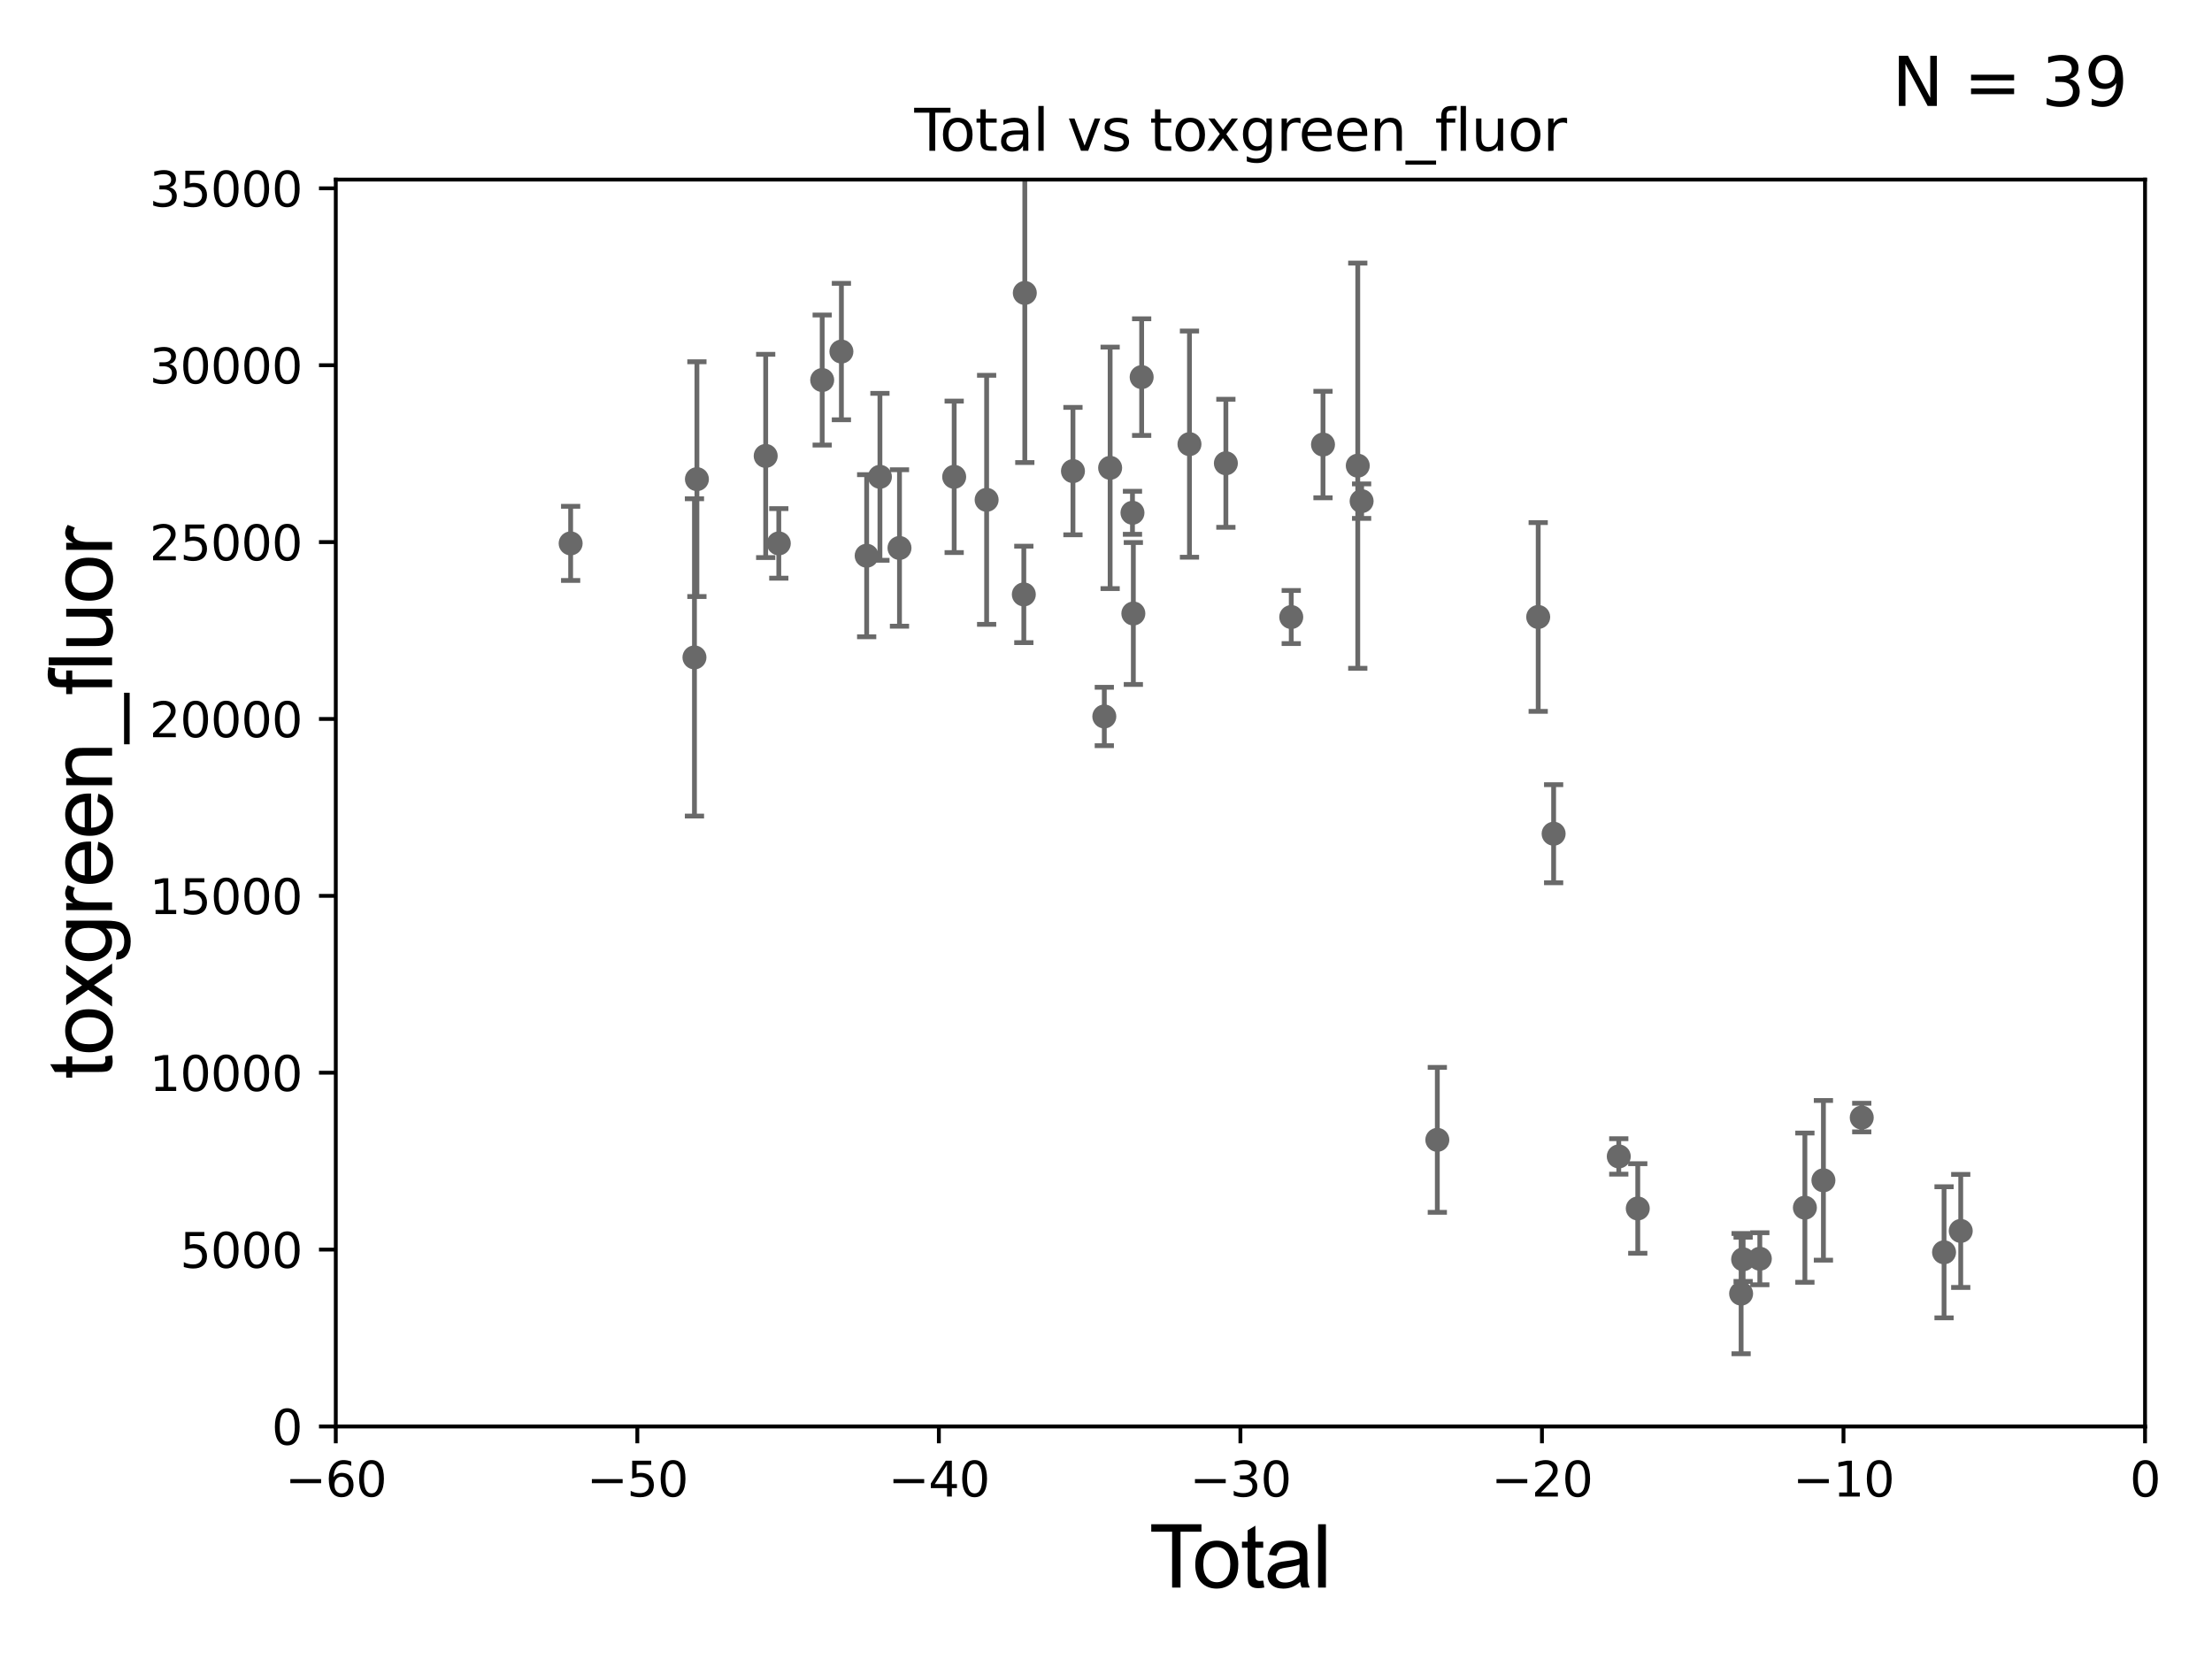 <?xml version="1.0" encoding="utf-8" standalone="no"?>
<!DOCTYPE svg PUBLIC "-//W3C//DTD SVG 1.1//EN"
  "http://www.w3.org/Graphics/SVG/1.1/DTD/svg11.dtd">
<svg xmlns:xlink="http://www.w3.org/1999/xlink" width="460.8pt" height="345.6pt" viewBox="0 0 460.8 345.6" xmlns="http://www.w3.org/2000/svg" version="1.1">
 <defs>
  <style type="text/css">*{stroke-linejoin: round; stroke-linecap: butt}</style>
 </defs>
 <g id="figure_1">
  <g id="patch_1">
   <path d="M 0 345.6 
L 460.8 345.6 
L 460.8 0 
L 0 0 
z
" style="fill: #ffffff"/>
  </g>
  <g id="axes_1">
   <g id="patch_2">
    <path d="M 69.95 297.16 
L 446.85 297.16 
L 446.85 37.411 
L 69.95 37.411 
z
" style="fill: #ffffff"/>
   </g>
   <g id="PathCollection_1">
    <defs>
     <path id="m440556ea03" d="M 0 1.118 
C 0.297 1.118 0.581 1 0.791 0.791 
C 1 0.581 1.118 0.297 1.118 0 
C 1.118 -0.297 1 -0.581 0.791 -0.791 
C 0.581 -1 0.297 -1.118 0 -1.118 
C -0.297 -1.118 -0.581 -1 -0.791 -0.791 
C -1 -0.581 -1.118 -0.297 -1.118 0 
C -1.118 0.297 -1 0.581 -0.791 0.791 
C -0.581 1 -0.297 1.118 0 1.118 
z
" style="stroke: #696969"/>
    </defs>
    <g clip-path="url(#p74a8c0fa10)">
     <use xlink:href="#m440556ea03" x="118.875" y="113.199" style="fill: #696969; stroke: #696969"/>
     <use xlink:href="#m440556ea03" x="255.372" y="96.508" style="fill: #696969; stroke: #696969"/>
     <use xlink:href="#m440556ea03" x="268.99" y="128.542" style="fill: #696969; stroke: #696969"/>
     <use xlink:href="#m440556ea03" x="275.604" y="92.606" style="fill: #696969; stroke: #696969"/>
     <use xlink:href="#m440556ea03" x="282.848" y="97.008" style="fill: #696969; stroke: #696969"/>
     <use xlink:href="#m440556ea03" x="283.649" y="104.399" style="fill: #696969; stroke: #696969"/>
     <use xlink:href="#m440556ea03" x="299.421" y="237.453" style="fill: #696969; stroke: #696969"/>
     <use xlink:href="#m440556ea03" x="320.435" y="128.528" style="fill: #696969; stroke: #696969"/>
     <use xlink:href="#m440556ea03" x="247.788" y="92.52" style="fill: #696969; stroke: #696969"/>
     <use xlink:href="#m440556ea03" x="323.649" y="173.68" style="fill: #696969; stroke: #696969"/>
     <use xlink:href="#m440556ea03" x="341.177" y="251.749" style="fill: #696969; stroke: #696969"/>
     <use xlink:href="#m440556ea03" x="362.706" y="269.485" style="fill: #696969; stroke: #696969"/>
     <use xlink:href="#m440556ea03" x="363.126" y="262.34" style="fill: #696969; stroke: #696969"/>
     <use xlink:href="#m440556ea03" x="366.604" y="262.218" style="fill: #696969; stroke: #696969"/>
     <use xlink:href="#m440556ea03" x="375.992" y="251.58" style="fill: #696969; stroke: #696969"/>
     <use xlink:href="#m440556ea03" x="379.852" y="245.88" style="fill: #696969; stroke: #696969"/>
     <use xlink:href="#m440556ea03" x="387.835" y="232.809" style="fill: #696969; stroke: #696969"/>
     <use xlink:href="#m440556ea03" x="337.219" y="240.906" style="fill: #696969; stroke: #696969"/>
     <use xlink:href="#m440556ea03" x="404.982" y="260.876" style="fill: #696969; stroke: #696969"/>
     <use xlink:href="#m440556ea03" x="237.829" y="78.559" style="fill: #696969; stroke: #696969"/>
     <use xlink:href="#m440556ea03" x="235.915" y="106.821" style="fill: #696969; stroke: #696969"/>
     <use xlink:href="#m440556ea03" x="144.669" y="136.951" style="fill: #696969; stroke: #696969"/>
     <use xlink:href="#m440556ea03" x="145.18" y="99.816" style="fill: #696969; stroke: #696969"/>
     <use xlink:href="#m440556ea03" x="159.509" y="94.978" style="fill: #696969; stroke: #696969"/>
     <use xlink:href="#m440556ea03" x="162.239" y="113.2" style="fill: #696969; stroke: #696969"/>
     <use xlink:href="#m440556ea03" x="171.278" y="79.167" style="fill: #696969; stroke: #696969"/>
     <use xlink:href="#m440556ea03" x="175.279" y="73.236" style="fill: #696969; stroke: #696969"/>
     <use xlink:href="#m440556ea03" x="180.543" y="115.767" style="fill: #696969; stroke: #696969"/>
     <use xlink:href="#m440556ea03" x="236.097" y="127.804" style="fill: #696969; stroke: #696969"/>
     <use xlink:href="#m440556ea03" x="183.306" y="99.328" style="fill: #696969; stroke: #696969"/>
     <use xlink:href="#m440556ea03" x="198.773" y="99.335" style="fill: #696969; stroke: #696969"/>
     <use xlink:href="#m440556ea03" x="205.533" y="104.123" style="fill: #696969; stroke: #696969"/>
     <use xlink:href="#m440556ea03" x="213.281" y="123.829" style="fill: #696969; stroke: #696969"/>
     <use xlink:href="#m440556ea03" x="213.486" y="61.025" style="fill: #696969; stroke: #696969"/>
     <use xlink:href="#m440556ea03" x="223.516" y="98.139" style="fill: #696969; stroke: #696969"/>
     <use xlink:href="#m440556ea03" x="230.048" y="149.256" style="fill: #696969; stroke: #696969"/>
     <use xlink:href="#m440556ea03" x="231.261" y="97.461" style="fill: #696969; stroke: #696969"/>
     <use xlink:href="#m440556ea03" x="187.38" y="114.153" style="fill: #696969; stroke: #696969"/>
     <use xlink:href="#m440556ea03" x="408.457" y="256.425" style="fill: #696969; stroke: #696969"/>
    </g>
   </g>
   <g id="matplotlib.axis_1">
    <g id="xtick_1">
     <g id="line2d_1">
      <defs>
       <path id="me5161b42da" d="M 0 0 
L 0 3.5 
" style="stroke: #000000; stroke-width: 0.8"/>
      </defs>
      <g>
       <use xlink:href="#me5161b42da" x="69.95" y="297.16" style="stroke: #000000; stroke-width: 0.8"/>
      </g>
     </g>
     <g id="text_1">
      <!-- −60 -->
      <g transform="translate(59.398 311.758)scale(0.1 -0.1)">
       <defs>
        <path id="DejaVuSans-2212" d="M 678 2272 
L 4684 2272 
L 4684 1741 
L 678 1741 
L 678 2272 
z
" transform="scale(0.016)"/>
        <path id="DejaVuSans-36" d="M 2113 2584 
Q 1688 2584 1439 2293 
Q 1191 2003 1191 1497 
Q 1191 994 1439 701 
Q 1688 409 2113 409 
Q 2538 409 2786 701 
Q 3034 994 3034 1497 
Q 3034 2003 2786 2293 
Q 2538 2584 2113 2584 
z
M 3366 4563 
L 3366 3988 
Q 3128 4100 2886 4159 
Q 2644 4219 2406 4219 
Q 1781 4219 1451 3797 
Q 1122 3375 1075 2522 
Q 1259 2794 1537 2939 
Q 1816 3084 2150 3084 
Q 2853 3084 3261 2657 
Q 3669 2231 3669 1497 
Q 3669 778 3244 343 
Q 2819 -91 2113 -91 
Q 1303 -91 875 529 
Q 447 1150 447 2328 
Q 447 3434 972 4092 
Q 1497 4750 2381 4750 
Q 2619 4750 2861 4703 
Q 3103 4656 3366 4563 
z
" transform="scale(0.016)"/>
        <path id="DejaVuSans-30" d="M 2034 4250 
Q 1547 4250 1301 3770 
Q 1056 3291 1056 2328 
Q 1056 1369 1301 889 
Q 1547 409 2034 409 
Q 2525 409 2770 889 
Q 3016 1369 3016 2328 
Q 3016 3291 2770 3770 
Q 2525 4250 2034 4250 
z
M 2034 4750 
Q 2819 4750 3233 4129 
Q 3647 3509 3647 2328 
Q 3647 1150 3233 529 
Q 2819 -91 2034 -91 
Q 1250 -91 836 529 
Q 422 1150 422 2328 
Q 422 3509 836 4129 
Q 1250 4750 2034 4750 
z
" transform="scale(0.016)"/>
       </defs>
       <use xlink:href="#DejaVuSans-2212"/>
       <use xlink:href="#DejaVuSans-36" x="83.789"/>
       <use xlink:href="#DejaVuSans-30" x="147.412"/>
      </g>
     </g>
    </g>
    <g id="xtick_2">
     <g id="line2d_2">
      <g>
       <use xlink:href="#me5161b42da" x="132.767" y="297.16" style="stroke: #000000; stroke-width: 0.8"/>
      </g>
     </g>
     <g id="text_2">
      <!-- −50 -->
      <g transform="translate(122.214 311.758)scale(0.1 -0.1)">
       <defs>
        <path id="DejaVuSans-35" d="M 691 4666 
L 3169 4666 
L 3169 4134 
L 1269 4134 
L 1269 2991 
Q 1406 3038 1543 3061 
Q 1681 3084 1819 3084 
Q 2600 3084 3056 2656 
Q 3513 2228 3513 1497 
Q 3513 744 3044 326 
Q 2575 -91 1722 -91 
Q 1428 -91 1123 -41 
Q 819 9 494 109 
L 494 744 
Q 775 591 1075 516 
Q 1375 441 1709 441 
Q 2250 441 2565 725 
Q 2881 1009 2881 1497 
Q 2881 1984 2565 2268 
Q 2250 2553 1709 2553 
Q 1456 2553 1204 2497 
Q 953 2441 691 2322 
L 691 4666 
z
" transform="scale(0.016)"/>
       </defs>
       <use xlink:href="#DejaVuSans-2212"/>
       <use xlink:href="#DejaVuSans-35" x="83.789"/>
       <use xlink:href="#DejaVuSans-30" x="147.412"/>
      </g>
     </g>
    </g>
    <g id="xtick_3">
     <g id="line2d_3">
      <g>
       <use xlink:href="#me5161b42da" x="195.583" y="297.16" style="stroke: #000000; stroke-width: 0.8"/>
      </g>
     </g>
     <g id="text_3">
      <!-- −40 -->
      <g transform="translate(185.031 311.758)scale(0.1 -0.1)">
       <defs>
        <path id="DejaVuSans-34" d="M 2419 4116 
L 825 1625 
L 2419 1625 
L 2419 4116 
z
M 2253 4666 
L 3047 4666 
L 3047 1625 
L 3713 1625 
L 3713 1100 
L 3047 1100 
L 3047 0 
L 2419 0 
L 2419 1100 
L 313 1100 
L 313 1709 
L 2253 4666 
z
" transform="scale(0.016)"/>
       </defs>
       <use xlink:href="#DejaVuSans-2212"/>
       <use xlink:href="#DejaVuSans-34" x="83.789"/>
       <use xlink:href="#DejaVuSans-30" x="147.412"/>
      </g>
     </g>
    </g>
    <g id="xtick_4">
     <g id="line2d_4">
      <g>
       <use xlink:href="#me5161b42da" x="258.4" y="297.16" style="stroke: #000000; stroke-width: 0.8"/>
      </g>
     </g>
     <g id="text_4">
      <!-- −30 -->
      <g transform="translate(247.848 311.758)scale(0.1 -0.1)">
       <defs>
        <path id="DejaVuSans-33" d="M 2597 2516 
Q 3050 2419 3304 2112 
Q 3559 1806 3559 1356 
Q 3559 666 3084 287 
Q 2609 -91 1734 -91 
Q 1441 -91 1130 -33 
Q 819 25 488 141 
L 488 750 
Q 750 597 1062 519 
Q 1375 441 1716 441 
Q 2309 441 2620 675 
Q 2931 909 2931 1356 
Q 2931 1769 2642 2001 
Q 2353 2234 1838 2234 
L 1294 2234 
L 1294 2753 
L 1863 2753 
Q 2328 2753 2575 2939 
Q 2822 3125 2822 3475 
Q 2822 3834 2567 4026 
Q 2313 4219 1838 4219 
Q 1578 4219 1281 4162 
Q 984 4106 628 3988 
L 628 4550 
Q 988 4650 1302 4700 
Q 1616 4750 1894 4750 
Q 2613 4750 3031 4423 
Q 3450 4097 3450 3541 
Q 3450 3153 3228 2886 
Q 3006 2619 2597 2516 
z
" transform="scale(0.016)"/>
       </defs>
       <use xlink:href="#DejaVuSans-2212"/>
       <use xlink:href="#DejaVuSans-33" x="83.789"/>
       <use xlink:href="#DejaVuSans-30" x="147.412"/>
      </g>
     </g>
    </g>
    <g id="xtick_5">
     <g id="line2d_5">
      <g>
       <use xlink:href="#me5161b42da" x="321.217" y="297.16" style="stroke: #000000; stroke-width: 0.8"/>
      </g>
     </g>
     <g id="text_5">
      <!-- −20 -->
      <g transform="translate(310.664 311.758)scale(0.1 -0.1)">
       <defs>
        <path id="DejaVuSans-32" d="M 1228 531 
L 3431 531 
L 3431 0 
L 469 0 
L 469 531 
Q 828 903 1448 1529 
Q 2069 2156 2228 2338 
Q 2531 2678 2651 2914 
Q 2772 3150 2772 3378 
Q 2772 3750 2511 3984 
Q 2250 4219 1831 4219 
Q 1534 4219 1204 4116 
Q 875 4013 500 3803 
L 500 4441 
Q 881 4594 1212 4672 
Q 1544 4750 1819 4750 
Q 2544 4750 2975 4387 
Q 3406 4025 3406 3419 
Q 3406 3131 3298 2873 
Q 3191 2616 2906 2266 
Q 2828 2175 2409 1742 
Q 1991 1309 1228 531 
z
" transform="scale(0.016)"/>
       </defs>
       <use xlink:href="#DejaVuSans-2212"/>
       <use xlink:href="#DejaVuSans-32" x="83.789"/>
       <use xlink:href="#DejaVuSans-30" x="147.412"/>
      </g>
     </g>
    </g>
    <g id="xtick_6">
     <g id="line2d_6">
      <g>
       <use xlink:href="#me5161b42da" x="384.033" y="297.16" style="stroke: #000000; stroke-width: 0.8"/>
      </g>
     </g>
     <g id="text_6">
      <!-- −10 -->
      <g transform="translate(373.481 311.758)scale(0.1 -0.1)">
       <defs>
        <path id="DejaVuSans-31" d="M 794 531 
L 1825 531 
L 1825 4091 
L 703 3866 
L 703 4441 
L 1819 4666 
L 2450 4666 
L 2450 531 
L 3481 531 
L 3481 0 
L 794 0 
L 794 531 
z
" transform="scale(0.016)"/>
       </defs>
       <use xlink:href="#DejaVuSans-2212"/>
       <use xlink:href="#DejaVuSans-31" x="83.789"/>
       <use xlink:href="#DejaVuSans-30" x="147.412"/>
      </g>
     </g>
    </g>
    <g id="xtick_7">
     <g id="line2d_7">
      <g>
       <use xlink:href="#me5161b42da" x="446.85" y="297.16" style="stroke: #000000; stroke-width: 0.8"/>
      </g>
     </g>
     <g id="text_7">
      <!-- 0 -->
      <g transform="translate(443.669 311.758)scale(0.1 -0.1)">
       <use xlink:href="#DejaVuSans-30"/>
      </g>
     </g>
    </g>
    <g id="text_8">
     <!-- Total -->
     <g transform="translate(239.395 330.722)scale(0.18 -0.18)">
      <defs>
       <path id="ArialMT-54" d="M 1659 0 
L 1659 4041 
L 150 4041 
L 150 4581 
L 3781 4581 
L 3781 4041 
L 2266 4041 
L 2266 0 
L 1659 0 
z
" transform="scale(0.016)"/>
       <path id="ArialMT-6f" d="M 213 1659 
Q 213 2581 725 3025 
Q 1153 3394 1769 3394 
Q 2453 3394 2887 2945 
Q 3322 2497 3322 1706 
Q 3322 1066 3130 698 
Q 2938 331 2570 128 
Q 2203 -75 1769 -75 
Q 1072 -75 642 372 
Q 213 819 213 1659 
z
M 791 1659 
Q 791 1022 1069 705 
Q 1347 388 1769 388 
Q 2188 388 2466 706 
Q 2744 1025 2744 1678 
Q 2744 2294 2464 2611 
Q 2184 2928 1769 2928 
Q 1347 2928 1069 2612 
Q 791 2297 791 1659 
z
" transform="scale(0.016)"/>
       <path id="ArialMT-74" d="M 1650 503 
L 1731 6 
Q 1494 -44 1306 -44 
Q 1000 -44 831 53 
Q 663 150 594 308 
Q 525 466 525 972 
L 525 2881 
L 113 2881 
L 113 3319 
L 525 3319 
L 525 4141 
L 1084 4478 
L 1084 3319 
L 1650 3319 
L 1650 2881 
L 1084 2881 
L 1084 941 
Q 1084 700 1114 631 
Q 1144 563 1211 522 
Q 1278 481 1403 481 
Q 1497 481 1650 503 
z
" transform="scale(0.016)"/>
       <path id="ArialMT-61" d="M 2588 409 
Q 2275 144 1986 34 
Q 1697 -75 1366 -75 
Q 819 -75 525 192 
Q 231 459 231 875 
Q 231 1119 342 1320 
Q 453 1522 633 1644 
Q 813 1766 1038 1828 
Q 1203 1872 1538 1913 
Q 2219 1994 2541 2106 
Q 2544 2222 2544 2253 
Q 2544 2597 2384 2738 
Q 2169 2928 1744 2928 
Q 1347 2928 1158 2789 
Q 969 2650 878 2297 
L 328 2372 
Q 403 2725 575 2942 
Q 747 3159 1072 3276 
Q 1397 3394 1825 3394 
Q 2250 3394 2515 3294 
Q 2781 3194 2906 3042 
Q 3031 2891 3081 2659 
Q 3109 2516 3109 2141 
L 3109 1391 
Q 3109 606 3145 398 
Q 3181 191 3288 0 
L 2700 0 
Q 2613 175 2588 409 
z
M 2541 1666 
Q 2234 1541 1622 1453 
Q 1275 1403 1131 1340 
Q 988 1278 909 1158 
Q 831 1038 831 891 
Q 831 666 1001 516 
Q 1172 366 1500 366 
Q 1825 366 2078 508 
Q 2331 650 2450 897 
Q 2541 1088 2541 1459 
L 2541 1666 
z
" transform="scale(0.016)"/>
       <path id="ArialMT-6c" d="M 409 0 
L 409 4581 
L 972 4581 
L 972 0 
L 409 0 
z
" transform="scale(0.016)"/>
      </defs>
      <use xlink:href="#ArialMT-54"/>
      <use xlink:href="#ArialMT-6f" x="49.959"/>
      <use xlink:href="#ArialMT-74" x="105.574"/>
      <use xlink:href="#ArialMT-61" x="133.357"/>
      <use xlink:href="#ArialMT-6c" x="188.973"/>
     </g>
    </g>
   </g>
   <g id="matplotlib.axis_2">
    <g id="ytick_1">
     <g id="line2d_8">
      <defs>
       <path id="mc0f624eb43" d="M 0 0 
L -3.5 0 
" style="stroke: #000000; stroke-width: 0.8"/>
      </defs>
      <g>
       <use xlink:href="#mc0f624eb43" x="69.95" y="297.16" style="stroke: #000000; stroke-width: 0.8"/>
      </g>
     </g>
     <g id="text_9">
      <!-- 0 -->
      <g transform="translate(56.587 300.959)scale(0.1 -0.1)">
       <use xlink:href="#DejaVuSans-30"/>
      </g>
     </g>
    </g>
    <g id="ytick_2">
     <g id="line2d_9">
      <g>
       <use xlink:href="#mc0f624eb43" x="69.95" y="260.313" style="stroke: #000000; stroke-width: 0.8"/>
      </g>
     </g>
     <g id="text_10">
      <!-- 5000 -->
      <g transform="translate(37.5 264.112)scale(0.1 -0.1)">
       <use xlink:href="#DejaVuSans-35"/>
       <use xlink:href="#DejaVuSans-30" x="63.623"/>
       <use xlink:href="#DejaVuSans-30" x="127.246"/>
       <use xlink:href="#DejaVuSans-30" x="190.869"/>
      </g>
     </g>
    </g>
    <g id="ytick_3">
     <g id="line2d_10">
      <g>
       <use xlink:href="#mc0f624eb43" x="69.95" y="223.467" style="stroke: #000000; stroke-width: 0.8"/>
      </g>
     </g>
     <g id="text_11">
      <!-- 10000 -->
      <g transform="translate(31.137 227.266)scale(0.1 -0.1)">
       <use xlink:href="#DejaVuSans-31"/>
       <use xlink:href="#DejaVuSans-30" x="63.623"/>
       <use xlink:href="#DejaVuSans-30" x="127.246"/>
       <use xlink:href="#DejaVuSans-30" x="190.869"/>
       <use xlink:href="#DejaVuSans-30" x="254.492"/>
      </g>
     </g>
    </g>
    <g id="ytick_4">
     <g id="line2d_11">
      <g>
       <use xlink:href="#mc0f624eb43" x="69.95" y="186.62" style="stroke: #000000; stroke-width: 0.8"/>
      </g>
     </g>
     <g id="text_12">
      <!-- 15000 -->
      <g transform="translate(31.137 190.419)scale(0.1 -0.1)">
       <use xlink:href="#DejaVuSans-31"/>
       <use xlink:href="#DejaVuSans-35" x="63.623"/>
       <use xlink:href="#DejaVuSans-30" x="127.246"/>
       <use xlink:href="#DejaVuSans-30" x="190.869"/>
       <use xlink:href="#DejaVuSans-30" x="254.492"/>
      </g>
     </g>
    </g>
    <g id="ytick_5">
     <g id="line2d_12">
      <g>
       <use xlink:href="#mc0f624eb43" x="69.95" y="149.773" style="stroke: #000000; stroke-width: 0.8"/>
      </g>
     </g>
     <g id="text_13">
      <!-- 20000 -->
      <g transform="translate(31.137 153.572)scale(0.1 -0.1)">
       <use xlink:href="#DejaVuSans-32"/>
       <use xlink:href="#DejaVuSans-30" x="63.623"/>
       <use xlink:href="#DejaVuSans-30" x="127.246"/>
       <use xlink:href="#DejaVuSans-30" x="190.869"/>
       <use xlink:href="#DejaVuSans-30" x="254.492"/>
      </g>
     </g>
    </g>
    <g id="ytick_6">
     <g id="line2d_13">
      <g>
       <use xlink:href="#mc0f624eb43" x="69.95" y="112.926" style="stroke: #000000; stroke-width: 0.8"/>
      </g>
     </g>
     <g id="text_14">
      <!-- 25000 -->
      <g transform="translate(31.137 116.726)scale(0.1 -0.1)">
       <use xlink:href="#DejaVuSans-32"/>
       <use xlink:href="#DejaVuSans-35" x="63.623"/>
       <use xlink:href="#DejaVuSans-30" x="127.246"/>
       <use xlink:href="#DejaVuSans-30" x="190.869"/>
       <use xlink:href="#DejaVuSans-30" x="254.492"/>
      </g>
     </g>
    </g>
    <g id="ytick_7">
     <g id="line2d_14">
      <g>
       <use xlink:href="#mc0f624eb43" x="69.95" y="76.08" style="stroke: #000000; stroke-width: 0.8"/>
      </g>
     </g>
     <g id="text_15">
      <!-- 30000 -->
      <g transform="translate(31.137 79.879)scale(0.1 -0.1)">
       <use xlink:href="#DejaVuSans-33"/>
       <use xlink:href="#DejaVuSans-30" x="63.623"/>
       <use xlink:href="#DejaVuSans-30" x="127.246"/>
       <use xlink:href="#DejaVuSans-30" x="190.869"/>
       <use xlink:href="#DejaVuSans-30" x="254.492"/>
      </g>
     </g>
    </g>
    <g id="ytick_8">
     <g id="line2d_15">
      <g>
       <use xlink:href="#mc0f624eb43" x="69.95" y="39.233" style="stroke: #000000; stroke-width: 0.8"/>
      </g>
     </g>
     <g id="text_16">
      <!-- 35000 -->
      <g transform="translate(31.137 43.032)scale(0.1 -0.1)">
       <use xlink:href="#DejaVuSans-33"/>
       <use xlink:href="#DejaVuSans-35" x="63.623"/>
       <use xlink:href="#DejaVuSans-30" x="127.246"/>
       <use xlink:href="#DejaVuSans-30" x="190.869"/>
       <use xlink:href="#DejaVuSans-30" x="254.492"/>
      </g>
     </g>
    </g>
    <g id="text_17">
     <!-- toxgreen_fluor -->
     <g transform="translate(23.349 224.818)rotate(-90)scale(0.18 -0.18)">
      <defs>
       <path id="ArialMT-78" d="M 47 0 
L 1259 1725 
L 138 3319 
L 841 3319 
L 1350 2541 
Q 1494 2319 1581 2169 
Q 1719 2375 1834 2534 
L 2394 3319 
L 3066 3319 
L 1919 1756 
L 3153 0 
L 2463 0 
L 1781 1031 
L 1600 1309 
L 728 0 
L 47 0 
z
" transform="scale(0.016)"/>
       <path id="ArialMT-67" d="M 319 -275 
L 866 -356 
Q 900 -609 1056 -725 
Q 1266 -881 1628 -881 
Q 2019 -881 2231 -725 
Q 2444 -569 2519 -288 
Q 2563 -116 2559 434 
Q 2191 0 1641 0 
Q 956 0 581 494 
Q 206 988 206 1678 
Q 206 2153 378 2554 
Q 550 2956 876 3175 
Q 1203 3394 1644 3394 
Q 2231 3394 2613 2919 
L 2613 3319 
L 3131 3319 
L 3131 450 
Q 3131 -325 2973 -648 
Q 2816 -972 2473 -1159 
Q 2131 -1347 1631 -1347 
Q 1038 -1347 672 -1080 
Q 306 -813 319 -275 
z
M 784 1719 
Q 784 1066 1043 766 
Q 1303 466 1694 466 
Q 2081 466 2343 764 
Q 2606 1063 2606 1700 
Q 2606 2309 2336 2618 
Q 2066 2928 1684 2928 
Q 1309 2928 1046 2623 
Q 784 2319 784 1719 
z
" transform="scale(0.016)"/>
       <path id="ArialMT-72" d="M 416 0 
L 416 3319 
L 922 3319 
L 922 2816 
Q 1116 3169 1280 3281 
Q 1444 3394 1641 3394 
Q 1925 3394 2219 3213 
L 2025 2691 
Q 1819 2813 1613 2813 
Q 1428 2813 1281 2702 
Q 1134 2591 1072 2394 
Q 978 2094 978 1738 
L 978 0 
L 416 0 
z
" transform="scale(0.016)"/>
       <path id="ArialMT-65" d="M 2694 1069 
L 3275 997 
Q 3138 488 2766 206 
Q 2394 -75 1816 -75 
Q 1088 -75 661 373 
Q 234 822 234 1631 
Q 234 2469 665 2931 
Q 1097 3394 1784 3394 
Q 2450 3394 2872 2941 
Q 3294 2488 3294 1666 
Q 3294 1616 3291 1516 
L 816 1516 
Q 847 969 1125 678 
Q 1403 388 1819 388 
Q 2128 388 2347 550 
Q 2566 713 2694 1069 
z
M 847 1978 
L 2700 1978 
Q 2663 2397 2488 2606 
Q 2219 2931 1791 2931 
Q 1403 2931 1139 2672 
Q 875 2413 847 1978 
z
" transform="scale(0.016)"/>
       <path id="ArialMT-6e" d="M 422 0 
L 422 3319 
L 928 3319 
L 928 2847 
Q 1294 3394 1984 3394 
Q 2284 3394 2536 3286 
Q 2788 3178 2913 3003 
Q 3038 2828 3088 2588 
Q 3119 2431 3119 2041 
L 3119 0 
L 2556 0 
L 2556 2019 
Q 2556 2363 2490 2533 
Q 2425 2703 2258 2804 
Q 2091 2906 1866 2906 
Q 1506 2906 1245 2678 
Q 984 2450 984 1813 
L 984 0 
L 422 0 
z
" transform="scale(0.016)"/>
       <path id="ArialMT-5f" d="M -97 -1272 
L -97 -866 
L 3631 -866 
L 3631 -1272 
L -97 -1272 
z
" transform="scale(0.016)"/>
       <path id="ArialMT-66" d="M 556 0 
L 556 2881 
L 59 2881 
L 59 3319 
L 556 3319 
L 556 3672 
Q 556 4006 616 4169 
Q 697 4388 901 4523 
Q 1106 4659 1475 4659 
Q 1713 4659 2000 4603 
L 1916 4113 
Q 1741 4144 1584 4144 
Q 1328 4144 1222 4034 
Q 1116 3925 1116 3625 
L 1116 3319 
L 1763 3319 
L 1763 2881 
L 1116 2881 
L 1116 0 
L 556 0 
z
" transform="scale(0.016)"/>
       <path id="ArialMT-75" d="M 2597 0 
L 2597 488 
Q 2209 -75 1544 -75 
Q 1250 -75 995 37 
Q 741 150 617 320 
Q 494 491 444 738 
Q 409 903 409 1263 
L 409 3319 
L 972 3319 
L 972 1478 
Q 972 1038 1006 884 
Q 1059 663 1231 536 
Q 1403 409 1656 409 
Q 1909 409 2131 539 
Q 2353 669 2445 892 
Q 2538 1116 2538 1541 
L 2538 3319 
L 3100 3319 
L 3100 0 
L 2597 0 
z
" transform="scale(0.016)"/>
      </defs>
      <use xlink:href="#ArialMT-74"/>
      <use xlink:href="#ArialMT-6f" x="27.783"/>
      <use xlink:href="#ArialMT-78" x="83.398"/>
      <use xlink:href="#ArialMT-67" x="133.398"/>
      <use xlink:href="#ArialMT-72" x="189.014"/>
      <use xlink:href="#ArialMT-65" x="222.314"/>
      <use xlink:href="#ArialMT-65" x="277.93"/>
      <use xlink:href="#ArialMT-6e" x="333.545"/>
      <use xlink:href="#ArialMT-5f" x="389.16"/>
      <use xlink:href="#ArialMT-66" x="444.775"/>
      <use xlink:href="#ArialMT-6c" x="472.559"/>
      <use xlink:href="#ArialMT-75" x="494.775"/>
      <use xlink:href="#ArialMT-6f" x="550.391"/>
      <use xlink:href="#ArialMT-72" x="606.006"/>
     </g>
    </g>
   </g>
   <g id="LineCollection_1">
    <path d="M 118.875 120.924 
L 118.875 105.473 
" clip-path="url(#p74a8c0fa10)" style="fill: none; stroke: #696969"/>
    <path d="M 255.372 109.846 
L 255.372 83.17 
" clip-path="url(#p74a8c0fa10)" style="fill: none; stroke: #696969"/>
    <path d="M 268.99 134.072 
L 268.99 123.012 
" clip-path="url(#p74a8c0fa10)" style="fill: none; stroke: #696969"/>
    <path d="M 275.604 103.699 
L 275.604 81.513 
" clip-path="url(#p74a8c0fa10)" style="fill: none; stroke: #696969"/>
    <path d="M 282.848 139.214 
L 282.848 54.803 
" clip-path="url(#p74a8c0fa10)" style="fill: none; stroke: #696969"/>
    <path d="M 283.649 107.993 
L 283.649 100.805 
" clip-path="url(#p74a8c0fa10)" style="fill: none; stroke: #696969"/>
    <path d="M 299.421 252.553 
L 299.421 222.354 
" clip-path="url(#p74a8c0fa10)" style="fill: none; stroke: #696969"/>
    <path d="M 320.435 148.187 
L 320.435 108.869 
" clip-path="url(#p74a8c0fa10)" style="fill: none; stroke: #696969"/>
    <path d="M 247.788 116.081 
L 247.788 68.96 
" clip-path="url(#p74a8c0fa10)" style="fill: none; stroke: #696969"/>
    <path d="M 323.649 183.899 
L 323.649 163.462 
" clip-path="url(#p74a8c0fa10)" style="fill: none; stroke: #696969"/>
    <path d="M 341.177 261.079 
L 341.177 242.419 
" clip-path="url(#p74a8c0fa10)" style="fill: none; stroke: #696969"/>
    <path d="M 362.706 282.011 
L 362.706 256.959 
" clip-path="url(#p74a8c0fa10)" style="fill: none; stroke: #696969"/>
    <path d="M 363.126 266.944 
L 363.126 257.736 
" clip-path="url(#p74a8c0fa10)" style="fill: none; stroke: #696969"/>
    <path d="M 366.604 267.638 
L 366.604 256.798 
" clip-path="url(#p74a8c0fa10)" style="fill: none; stroke: #696969"/>
    <path d="M 375.992 267.125 
L 375.992 236.035 
" clip-path="url(#p74a8c0fa10)" style="fill: none; stroke: #696969"/>
    <path d="M 379.852 262.514 
L 379.852 229.247 
" clip-path="url(#p74a8c0fa10)" style="fill: none; stroke: #696969"/>
    <path d="M 387.835 235.79 
L 387.835 229.828 
" clip-path="url(#p74a8c0fa10)" style="fill: none; stroke: #696969"/>
    <path d="M 337.219 244.596 
L 337.219 237.215 
" clip-path="url(#p74a8c0fa10)" style="fill: none; stroke: #696969"/>
    <path d="M 404.982 274.53 
L 404.982 247.222 
" clip-path="url(#p74a8c0fa10)" style="fill: none; stroke: #696969"/>
    <path d="M 237.829 90.71 
L 237.829 66.407 
" clip-path="url(#p74a8c0fa10)" style="fill: none; stroke: #696969"/>
    <path d="M 235.915 111.305 
L 235.915 102.337 
" clip-path="url(#p74a8c0fa10)" style="fill: none; stroke: #696969"/>
    <path d="M 144.669 170 
L 144.669 103.901 
" clip-path="url(#p74a8c0fa10)" style="fill: none; stroke: #696969"/>
    <path d="M 145.18 124.269 
L 145.18 75.362 
" clip-path="url(#p74a8c0fa10)" style="fill: none; stroke: #696969"/>
    <path d="M 159.509 116.151 
L 159.509 73.806 
" clip-path="url(#p74a8c0fa10)" style="fill: none; stroke: #696969"/>
    <path d="M 162.239 120.445 
L 162.239 105.956 
" clip-path="url(#p74a8c0fa10)" style="fill: none; stroke: #696969"/>
    <path d="M 171.278 92.714 
L 171.278 65.62 
" clip-path="url(#p74a8c0fa10)" style="fill: none; stroke: #696969"/>
    <path d="M 175.279 87.444 
L 175.279 59.027 
" clip-path="url(#p74a8c0fa10)" style="fill: none; stroke: #696969"/>
    <path d="M 180.543 132.652 
L 180.543 98.881 
" clip-path="url(#p74a8c0fa10)" style="fill: none; stroke: #696969"/>
    <path d="M 236.097 142.585 
L 236.097 113.023 
" clip-path="url(#p74a8c0fa10)" style="fill: none; stroke: #696969"/>
    <path d="M 183.306 116.714 
L 183.306 81.941 
" clip-path="url(#p74a8c0fa10)" style="fill: none; stroke: #696969"/>
    <path d="M 198.773 115.11 
L 198.773 83.56 
" clip-path="url(#p74a8c0fa10)" style="fill: none; stroke: #696969"/>
    <path d="M 205.533 130.062 
L 205.533 78.185 
" clip-path="url(#p74a8c0fa10)" style="fill: none; stroke: #696969"/>
    <path d="M 213.281 133.875 
L 213.281 113.784 
" clip-path="url(#p74a8c0fa10)" style="fill: none; stroke: #696969"/>
    <path d="M 213.486 96.355 
L 213.486 25.695 
" clip-path="url(#p74a8c0fa10)" style="fill: none; stroke: #696969"/>
    <path d="M 223.516 111.411 
L 223.516 84.868 
" clip-path="url(#p74a8c0fa10)" style="fill: none; stroke: #696969"/>
    <path d="M 230.048 155.339 
L 230.048 143.173 
" clip-path="url(#p74a8c0fa10)" style="fill: none; stroke: #696969"/>
    <path d="M 231.261 122.618 
L 231.261 72.305 
" clip-path="url(#p74a8c0fa10)" style="fill: none; stroke: #696969"/>
    <path d="M 187.38 130.45 
L 187.38 97.856 
" clip-path="url(#p74a8c0fa10)" style="fill: none; stroke: #696969"/>
    <path d="M 408.457 268.199 
L 408.457 244.651 
" clip-path="url(#p74a8c0fa10)" style="fill: none; stroke: #696969"/>
   </g>
   <g id="line2d_16">
    <defs>
     <path id="mac8ff47582" d="M 2 0 
L -2 -0 
" style="stroke: #696969"/>
    </defs>
    <g clip-path="url(#p74a8c0fa10)">
     <use xlink:href="#mac8ff47582" x="118.875" y="120.924" style="fill: #696969; stroke: #696969"/>
     <use xlink:href="#mac8ff47582" x="255.372" y="109.846" style="fill: #696969; stroke: #696969"/>
     <use xlink:href="#mac8ff47582" x="268.99" y="134.072" style="fill: #696969; stroke: #696969"/>
     <use xlink:href="#mac8ff47582" x="275.604" y="103.699" style="fill: #696969; stroke: #696969"/>
     <use xlink:href="#mac8ff47582" x="282.848" y="139.214" style="fill: #696969; stroke: #696969"/>
     <use xlink:href="#mac8ff47582" x="283.649" y="107.993" style="fill: #696969; stroke: #696969"/>
     <use xlink:href="#mac8ff47582" x="299.421" y="252.553" style="fill: #696969; stroke: #696969"/>
     <use xlink:href="#mac8ff47582" x="320.435" y="148.187" style="fill: #696969; stroke: #696969"/>
     <use xlink:href="#mac8ff47582" x="247.788" y="116.081" style="fill: #696969; stroke: #696969"/>
     <use xlink:href="#mac8ff47582" x="323.649" y="183.899" style="fill: #696969; stroke: #696969"/>
     <use xlink:href="#mac8ff47582" x="341.177" y="261.079" style="fill: #696969; stroke: #696969"/>
     <use xlink:href="#mac8ff47582" x="362.706" y="282.011" style="fill: #696969; stroke: #696969"/>
     <use xlink:href="#mac8ff47582" x="363.126" y="266.944" style="fill: #696969; stroke: #696969"/>
     <use xlink:href="#mac8ff47582" x="366.604" y="267.638" style="fill: #696969; stroke: #696969"/>
     <use xlink:href="#mac8ff47582" x="375.992" y="267.125" style="fill: #696969; stroke: #696969"/>
     <use xlink:href="#mac8ff47582" x="379.852" y="262.514" style="fill: #696969; stroke: #696969"/>
     <use xlink:href="#mac8ff47582" x="387.835" y="235.79" style="fill: #696969; stroke: #696969"/>
     <use xlink:href="#mac8ff47582" x="337.219" y="244.596" style="fill: #696969; stroke: #696969"/>
     <use xlink:href="#mac8ff47582" x="404.982" y="274.53" style="fill: #696969; stroke: #696969"/>
     <use xlink:href="#mac8ff47582" x="237.829" y="90.71" style="fill: #696969; stroke: #696969"/>
     <use xlink:href="#mac8ff47582" x="235.915" y="111.305" style="fill: #696969; stroke: #696969"/>
     <use xlink:href="#mac8ff47582" x="144.669" y="170" style="fill: #696969; stroke: #696969"/>
     <use xlink:href="#mac8ff47582" x="145.18" y="124.269" style="fill: #696969; stroke: #696969"/>
     <use xlink:href="#mac8ff47582" x="159.509" y="116.151" style="fill: #696969; stroke: #696969"/>
     <use xlink:href="#mac8ff47582" x="162.239" y="120.445" style="fill: #696969; stroke: #696969"/>
     <use xlink:href="#mac8ff47582" x="171.278" y="92.714" style="fill: #696969; stroke: #696969"/>
     <use xlink:href="#mac8ff47582" x="175.279" y="87.444" style="fill: #696969; stroke: #696969"/>
     <use xlink:href="#mac8ff47582" x="180.543" y="132.652" style="fill: #696969; stroke: #696969"/>
     <use xlink:href="#mac8ff47582" x="236.097" y="142.585" style="fill: #696969; stroke: #696969"/>
     <use xlink:href="#mac8ff47582" x="183.306" y="116.714" style="fill: #696969; stroke: #696969"/>
     <use xlink:href="#mac8ff47582" x="198.773" y="115.11" style="fill: #696969; stroke: #696969"/>
     <use xlink:href="#mac8ff47582" x="205.533" y="130.062" style="fill: #696969; stroke: #696969"/>
     <use xlink:href="#mac8ff47582" x="213.281" y="133.875" style="fill: #696969; stroke: #696969"/>
     <use xlink:href="#mac8ff47582" x="213.486" y="96.355" style="fill: #696969; stroke: #696969"/>
     <use xlink:href="#mac8ff47582" x="223.516" y="111.411" style="fill: #696969; stroke: #696969"/>
     <use xlink:href="#mac8ff47582" x="230.048" y="155.339" style="fill: #696969; stroke: #696969"/>
     <use xlink:href="#mac8ff47582" x="231.261" y="122.618" style="fill: #696969; stroke: #696969"/>
     <use xlink:href="#mac8ff47582" x="187.38" y="130.45" style="fill: #696969; stroke: #696969"/>
     <use xlink:href="#mac8ff47582" x="408.457" y="268.199" style="fill: #696969; stroke: #696969"/>
    </g>
   </g>
   <g id="line2d_17">
    <g clip-path="url(#p74a8c0fa10)">
     <use xlink:href="#mac8ff47582" x="118.875" y="105.473" style="fill: #696969; stroke: #696969"/>
     <use xlink:href="#mac8ff47582" x="255.372" y="83.17" style="fill: #696969; stroke: #696969"/>
     <use xlink:href="#mac8ff47582" x="268.99" y="123.012" style="fill: #696969; stroke: #696969"/>
     <use xlink:href="#mac8ff47582" x="275.604" y="81.513" style="fill: #696969; stroke: #696969"/>
     <use xlink:href="#mac8ff47582" x="282.848" y="54.803" style="fill: #696969; stroke: #696969"/>
     <use xlink:href="#mac8ff47582" x="283.649" y="100.805" style="fill: #696969; stroke: #696969"/>
     <use xlink:href="#mac8ff47582" x="299.421" y="222.354" style="fill: #696969; stroke: #696969"/>
     <use xlink:href="#mac8ff47582" x="320.435" y="108.869" style="fill: #696969; stroke: #696969"/>
     <use xlink:href="#mac8ff47582" x="247.788" y="68.96" style="fill: #696969; stroke: #696969"/>
     <use xlink:href="#mac8ff47582" x="323.649" y="163.462" style="fill: #696969; stroke: #696969"/>
     <use xlink:href="#mac8ff47582" x="341.177" y="242.419" style="fill: #696969; stroke: #696969"/>
     <use xlink:href="#mac8ff47582" x="362.706" y="256.959" style="fill: #696969; stroke: #696969"/>
     <use xlink:href="#mac8ff47582" x="363.126" y="257.736" style="fill: #696969; stroke: #696969"/>
     <use xlink:href="#mac8ff47582" x="366.604" y="256.798" style="fill: #696969; stroke: #696969"/>
     <use xlink:href="#mac8ff47582" x="375.992" y="236.035" style="fill: #696969; stroke: #696969"/>
     <use xlink:href="#mac8ff47582" x="379.852" y="229.247" style="fill: #696969; stroke: #696969"/>
     <use xlink:href="#mac8ff47582" x="387.835" y="229.828" style="fill: #696969; stroke: #696969"/>
     <use xlink:href="#mac8ff47582" x="337.219" y="237.215" style="fill: #696969; stroke: #696969"/>
     <use xlink:href="#mac8ff47582" x="404.982" y="247.222" style="fill: #696969; stroke: #696969"/>
     <use xlink:href="#mac8ff47582" x="237.829" y="66.407" style="fill: #696969; stroke: #696969"/>
     <use xlink:href="#mac8ff47582" x="235.915" y="102.337" style="fill: #696969; stroke: #696969"/>
     <use xlink:href="#mac8ff47582" x="144.669" y="103.901" style="fill: #696969; stroke: #696969"/>
     <use xlink:href="#mac8ff47582" x="145.18" y="75.362" style="fill: #696969; stroke: #696969"/>
     <use xlink:href="#mac8ff47582" x="159.509" y="73.806" style="fill: #696969; stroke: #696969"/>
     <use xlink:href="#mac8ff47582" x="162.239" y="105.956" style="fill: #696969; stroke: #696969"/>
     <use xlink:href="#mac8ff47582" x="171.278" y="65.62" style="fill: #696969; stroke: #696969"/>
     <use xlink:href="#mac8ff47582" x="175.279" y="59.027" style="fill: #696969; stroke: #696969"/>
     <use xlink:href="#mac8ff47582" x="180.543" y="98.881" style="fill: #696969; stroke: #696969"/>
     <use xlink:href="#mac8ff47582" x="236.097" y="113.023" style="fill: #696969; stroke: #696969"/>
     <use xlink:href="#mac8ff47582" x="183.306" y="81.941" style="fill: #696969; stroke: #696969"/>
     <use xlink:href="#mac8ff47582" x="198.773" y="83.56" style="fill: #696969; stroke: #696969"/>
     <use xlink:href="#mac8ff47582" x="205.533" y="78.185" style="fill: #696969; stroke: #696969"/>
     <use xlink:href="#mac8ff47582" x="213.281" y="113.784" style="fill: #696969; stroke: #696969"/>
     <use xlink:href="#mac8ff47582" x="213.486" y="25.695" style="fill: #696969; stroke: #696969"/>
     <use xlink:href="#mac8ff47582" x="223.516" y="84.868" style="fill: #696969; stroke: #696969"/>
     <use xlink:href="#mac8ff47582" x="230.048" y="143.173" style="fill: #696969; stroke: #696969"/>
     <use xlink:href="#mac8ff47582" x="231.261" y="72.305" style="fill: #696969; stroke: #696969"/>
     <use xlink:href="#mac8ff47582" x="187.38" y="97.856" style="fill: #696969; stroke: #696969"/>
     <use xlink:href="#mac8ff47582" x="408.457" y="244.651" style="fill: #696969; stroke: #696969"/>
    </g>
   </g>
   <g id="line2d_18">
    <defs>
     <path id="m0e2d927c7d" d="M 0 2 
C 0.53 2 1.039 1.789 1.414 1.414 
C 1.789 1.039 2 0.53 2 0 
C 2 -0.53 1.789 -1.039 1.414 -1.414 
C 1.039 -1.789 0.53 -2 0 -2 
C -0.53 -2 -1.039 -1.789 -1.414 -1.414 
C -1.789 -1.039 -2 -0.53 -2 0 
C -2 0.53 -1.789 1.039 -1.414 1.414 
C -1.039 1.789 -0.53 2 0 2 
z
" style="stroke: #696969"/>
    </defs>
    <g clip-path="url(#p74a8c0fa10)">
     <use xlink:href="#m0e2d927c7d" x="118.875" y="113.199" style="fill: #696969; stroke: #696969"/>
     <use xlink:href="#m0e2d927c7d" x="255.372" y="96.508" style="fill: #696969; stroke: #696969"/>
     <use xlink:href="#m0e2d927c7d" x="268.99" y="128.542" style="fill: #696969; stroke: #696969"/>
     <use xlink:href="#m0e2d927c7d" x="275.604" y="92.606" style="fill: #696969; stroke: #696969"/>
     <use xlink:href="#m0e2d927c7d" x="282.848" y="97.008" style="fill: #696969; stroke: #696969"/>
     <use xlink:href="#m0e2d927c7d" x="283.649" y="104.399" style="fill: #696969; stroke: #696969"/>
     <use xlink:href="#m0e2d927c7d" x="299.421" y="237.453" style="fill: #696969; stroke: #696969"/>
     <use xlink:href="#m0e2d927c7d" x="320.435" y="128.528" style="fill: #696969; stroke: #696969"/>
     <use xlink:href="#m0e2d927c7d" x="247.788" y="92.52" style="fill: #696969; stroke: #696969"/>
     <use xlink:href="#m0e2d927c7d" x="323.649" y="173.68" style="fill: #696969; stroke: #696969"/>
     <use xlink:href="#m0e2d927c7d" x="341.177" y="251.749" style="fill: #696969; stroke: #696969"/>
     <use xlink:href="#m0e2d927c7d" x="362.706" y="269.485" style="fill: #696969; stroke: #696969"/>
     <use xlink:href="#m0e2d927c7d" x="363.126" y="262.34" style="fill: #696969; stroke: #696969"/>
     <use xlink:href="#m0e2d927c7d" x="366.604" y="262.218" style="fill: #696969; stroke: #696969"/>
     <use xlink:href="#m0e2d927c7d" x="375.992" y="251.58" style="fill: #696969; stroke: #696969"/>
     <use xlink:href="#m0e2d927c7d" x="379.852" y="245.88" style="fill: #696969; stroke: #696969"/>
     <use xlink:href="#m0e2d927c7d" x="387.835" y="232.809" style="fill: #696969; stroke: #696969"/>
     <use xlink:href="#m0e2d927c7d" x="337.219" y="240.906" style="fill: #696969; stroke: #696969"/>
     <use xlink:href="#m0e2d927c7d" x="404.982" y="260.876" style="fill: #696969; stroke: #696969"/>
     <use xlink:href="#m0e2d927c7d" x="237.829" y="78.559" style="fill: #696969; stroke: #696969"/>
     <use xlink:href="#m0e2d927c7d" x="235.915" y="106.821" style="fill: #696969; stroke: #696969"/>
     <use xlink:href="#m0e2d927c7d" x="144.669" y="136.951" style="fill: #696969; stroke: #696969"/>
     <use xlink:href="#m0e2d927c7d" x="145.18" y="99.816" style="fill: #696969; stroke: #696969"/>
     <use xlink:href="#m0e2d927c7d" x="159.509" y="94.978" style="fill: #696969; stroke: #696969"/>
     <use xlink:href="#m0e2d927c7d" x="162.239" y="113.2" style="fill: #696969; stroke: #696969"/>
     <use xlink:href="#m0e2d927c7d" x="171.278" y="79.167" style="fill: #696969; stroke: #696969"/>
     <use xlink:href="#m0e2d927c7d" x="175.279" y="73.236" style="fill: #696969; stroke: #696969"/>
     <use xlink:href="#m0e2d927c7d" x="180.543" y="115.767" style="fill: #696969; stroke: #696969"/>
     <use xlink:href="#m0e2d927c7d" x="236.097" y="127.804" style="fill: #696969; stroke: #696969"/>
     <use xlink:href="#m0e2d927c7d" x="183.306" y="99.328" style="fill: #696969; stroke: #696969"/>
     <use xlink:href="#m0e2d927c7d" x="198.773" y="99.335" style="fill: #696969; stroke: #696969"/>
     <use xlink:href="#m0e2d927c7d" x="205.533" y="104.123" style="fill: #696969; stroke: #696969"/>
     <use xlink:href="#m0e2d927c7d" x="213.281" y="123.829" style="fill: #696969; stroke: #696969"/>
     <use xlink:href="#m0e2d927c7d" x="213.486" y="61.025" style="fill: #696969; stroke: #696969"/>
     <use xlink:href="#m0e2d927c7d" x="223.516" y="98.139" style="fill: #696969; stroke: #696969"/>
     <use xlink:href="#m0e2d927c7d" x="230.048" y="149.256" style="fill: #696969; stroke: #696969"/>
     <use xlink:href="#m0e2d927c7d" x="231.261" y="97.461" style="fill: #696969; stroke: #696969"/>
     <use xlink:href="#m0e2d927c7d" x="187.38" y="114.153" style="fill: #696969; stroke: #696969"/>
     <use xlink:href="#m0e2d927c7d" x="408.457" y="256.425" style="fill: #696969; stroke: #696969"/>
    </g>
   </g>
   <g id="patch_3">
    <path d="M 69.95 297.16 
L 69.95 37.411 
" style="fill: none; stroke: #000000; stroke-width: 0.8; stroke-linejoin: miter; stroke-linecap: square"/>
   </g>
   <g id="patch_4">
    <path d="M 446.85 297.16 
L 446.85 37.411 
" style="fill: none; stroke: #000000; stroke-width: 0.8; stroke-linejoin: miter; stroke-linecap: square"/>
   </g>
   <g id="patch_5">
    <path d="M 69.95 297.16 
L 446.85 297.16 
" style="fill: none; stroke: #000000; stroke-width: 0.8; stroke-linejoin: miter; stroke-linecap: square"/>
   </g>
   <g id="patch_6">
    <path d="M 69.95 37.411 
L 446.85 37.411 
" style="fill: none; stroke: #000000; stroke-width: 0.8; stroke-linejoin: miter; stroke-linecap: square"/>
   </g>
   <g id="text_18">
    <!-- N = 39 -->
    <g transform="translate(394.162 22.074)scale(0.14 -0.14)">
     <defs>
      <path id="DejaVuSans-4e" d="M 628 4666 
L 1478 4666 
L 3547 763 
L 3547 4666 
L 4159 4666 
L 4159 0 
L 3309 0 
L 1241 3903 
L 1241 0 
L 628 0 
L 628 4666 
z
" transform="scale(0.016)"/>
      <path id="DejaVuSans-20" transform="scale(0.016)"/>
      <path id="DejaVuSans-3d" d="M 678 2906 
L 4684 2906 
L 4684 2381 
L 678 2381 
L 678 2906 
z
M 678 1631 
L 4684 1631 
L 4684 1100 
L 678 1100 
L 678 1631 
z
" transform="scale(0.016)"/>
      <path id="DejaVuSans-39" d="M 703 97 
L 703 672 
Q 941 559 1184 500 
Q 1428 441 1663 441 
Q 2288 441 2617 861 
Q 2947 1281 2994 2138 
Q 2813 1869 2534 1725 
Q 2256 1581 1919 1581 
Q 1219 1581 811 2004 
Q 403 2428 403 3163 
Q 403 3881 828 4315 
Q 1253 4750 1959 4750 
Q 2769 4750 3195 4129 
Q 3622 3509 3622 2328 
Q 3622 1225 3098 567 
Q 2575 -91 1691 -91 
Q 1453 -91 1209 -44 
Q 966 3 703 97 
z
M 1959 2075 
Q 2384 2075 2632 2365 
Q 2881 2656 2881 3163 
Q 2881 3666 2632 3958 
Q 2384 4250 1959 4250 
Q 1534 4250 1286 3958 
Q 1038 3666 1038 3163 
Q 1038 2656 1286 2365 
Q 1534 2075 1959 2075 
z
" transform="scale(0.016)"/>
     </defs>
     <use xlink:href="#DejaVuSans-4e"/>
     <use xlink:href="#DejaVuSans-20" x="74.805"/>
     <use xlink:href="#DejaVuSans-3d" x="106.592"/>
     <use xlink:href="#DejaVuSans-20" x="190.381"/>
     <use xlink:href="#DejaVuSans-33" x="222.168"/>
     <use xlink:href="#DejaVuSans-39" x="285.791"/>
    </g>
   </g>
   <g id="text_19">
    <!-- Total vs toxgreen_fluor -->
    <g transform="translate(190.464 31.411)scale(0.12 -0.12)">
     <defs>
      <path id="DejaVuSans-54" d="M -19 4666 
L 3928 4666 
L 3928 4134 
L 2272 4134 
L 2272 0 
L 1638 0 
L 1638 4134 
L -19 4134 
L -19 4666 
z
" transform="scale(0.016)"/>
      <path id="DejaVuSans-6f" d="M 1959 3097 
Q 1497 3097 1228 2736 
Q 959 2375 959 1747 
Q 959 1119 1226 758 
Q 1494 397 1959 397 
Q 2419 397 2687 759 
Q 2956 1122 2956 1747 
Q 2956 2369 2687 2733 
Q 2419 3097 1959 3097 
z
M 1959 3584 
Q 2709 3584 3137 3096 
Q 3566 2609 3566 1747 
Q 3566 888 3137 398 
Q 2709 -91 1959 -91 
Q 1206 -91 779 398 
Q 353 888 353 1747 
Q 353 2609 779 3096 
Q 1206 3584 1959 3584 
z
" transform="scale(0.016)"/>
      <path id="DejaVuSans-74" d="M 1172 4494 
L 1172 3500 
L 2356 3500 
L 2356 3053 
L 1172 3053 
L 1172 1153 
Q 1172 725 1289 603 
Q 1406 481 1766 481 
L 2356 481 
L 2356 0 
L 1766 0 
Q 1100 0 847 248 
Q 594 497 594 1153 
L 594 3053 
L 172 3053 
L 172 3500 
L 594 3500 
L 594 4494 
L 1172 4494 
z
" transform="scale(0.016)"/>
      <path id="DejaVuSans-61" d="M 2194 1759 
Q 1497 1759 1228 1600 
Q 959 1441 959 1056 
Q 959 750 1161 570 
Q 1363 391 1709 391 
Q 2188 391 2477 730 
Q 2766 1069 2766 1631 
L 2766 1759 
L 2194 1759 
z
M 3341 1997 
L 3341 0 
L 2766 0 
L 2766 531 
Q 2569 213 2275 61 
Q 1981 -91 1556 -91 
Q 1019 -91 701 211 
Q 384 513 384 1019 
Q 384 1609 779 1909 
Q 1175 2209 1959 2209 
L 2766 2209 
L 2766 2266 
Q 2766 2663 2505 2880 
Q 2244 3097 1772 3097 
Q 1472 3097 1187 3025 
Q 903 2953 641 2809 
L 641 3341 
Q 956 3463 1253 3523 
Q 1550 3584 1831 3584 
Q 2591 3584 2966 3190 
Q 3341 2797 3341 1997 
z
" transform="scale(0.016)"/>
      <path id="DejaVuSans-6c" d="M 603 4863 
L 1178 4863 
L 1178 0 
L 603 0 
L 603 4863 
z
" transform="scale(0.016)"/>
      <path id="DejaVuSans-76" d="M 191 3500 
L 800 3500 
L 1894 563 
L 2988 3500 
L 3597 3500 
L 2284 0 
L 1503 0 
L 191 3500 
z
" transform="scale(0.016)"/>
      <path id="DejaVuSans-73" d="M 2834 3397 
L 2834 2853 
Q 2591 2978 2328 3040 
Q 2066 3103 1784 3103 
Q 1356 3103 1142 2972 
Q 928 2841 928 2578 
Q 928 2378 1081 2264 
Q 1234 2150 1697 2047 
L 1894 2003 
Q 2506 1872 2764 1633 
Q 3022 1394 3022 966 
Q 3022 478 2636 193 
Q 2250 -91 1575 -91 
Q 1294 -91 989 -36 
Q 684 19 347 128 
L 347 722 
Q 666 556 975 473 
Q 1284 391 1588 391 
Q 1994 391 2212 530 
Q 2431 669 2431 922 
Q 2431 1156 2273 1281 
Q 2116 1406 1581 1522 
L 1381 1569 
Q 847 1681 609 1914 
Q 372 2147 372 2553 
Q 372 3047 722 3315 
Q 1072 3584 1716 3584 
Q 2034 3584 2315 3537 
Q 2597 3491 2834 3397 
z
" transform="scale(0.016)"/>
      <path id="DejaVuSans-78" d="M 3513 3500 
L 2247 1797 
L 3578 0 
L 2900 0 
L 1881 1375 
L 863 0 
L 184 0 
L 1544 1831 
L 300 3500 
L 978 3500 
L 1906 2253 
L 2834 3500 
L 3513 3500 
z
" transform="scale(0.016)"/>
      <path id="DejaVuSans-67" d="M 2906 1791 
Q 2906 2416 2648 2759 
Q 2391 3103 1925 3103 
Q 1463 3103 1205 2759 
Q 947 2416 947 1791 
Q 947 1169 1205 825 
Q 1463 481 1925 481 
Q 2391 481 2648 825 
Q 2906 1169 2906 1791 
z
M 3481 434 
Q 3481 -459 3084 -895 
Q 2688 -1331 1869 -1331 
Q 1566 -1331 1297 -1286 
Q 1028 -1241 775 -1147 
L 775 -588 
Q 1028 -725 1275 -790 
Q 1522 -856 1778 -856 
Q 2344 -856 2625 -561 
Q 2906 -266 2906 331 
L 2906 616 
Q 2728 306 2450 153 
Q 2172 0 1784 0 
Q 1141 0 747 490 
Q 353 981 353 1791 
Q 353 2603 747 3093 
Q 1141 3584 1784 3584 
Q 2172 3584 2450 3431 
Q 2728 3278 2906 2969 
L 2906 3500 
L 3481 3500 
L 3481 434 
z
" transform="scale(0.016)"/>
      <path id="DejaVuSans-72" d="M 2631 2963 
Q 2534 3019 2420 3045 
Q 2306 3072 2169 3072 
Q 1681 3072 1420 2755 
Q 1159 2438 1159 1844 
L 1159 0 
L 581 0 
L 581 3500 
L 1159 3500 
L 1159 2956 
Q 1341 3275 1631 3429 
Q 1922 3584 2338 3584 
Q 2397 3584 2469 3576 
Q 2541 3569 2628 3553 
L 2631 2963 
z
" transform="scale(0.016)"/>
      <path id="DejaVuSans-65" d="M 3597 1894 
L 3597 1613 
L 953 1613 
Q 991 1019 1311 708 
Q 1631 397 2203 397 
Q 2534 397 2845 478 
Q 3156 559 3463 722 
L 3463 178 
Q 3153 47 2828 -22 
Q 2503 -91 2169 -91 
Q 1331 -91 842 396 
Q 353 884 353 1716 
Q 353 2575 817 3079 
Q 1281 3584 2069 3584 
Q 2775 3584 3186 3129 
Q 3597 2675 3597 1894 
z
M 3022 2063 
Q 3016 2534 2758 2815 
Q 2500 3097 2075 3097 
Q 1594 3097 1305 2825 
Q 1016 2553 972 2059 
L 3022 2063 
z
" transform="scale(0.016)"/>
      <path id="DejaVuSans-6e" d="M 3513 2113 
L 3513 0 
L 2938 0 
L 2938 2094 
Q 2938 2591 2744 2837 
Q 2550 3084 2163 3084 
Q 1697 3084 1428 2787 
Q 1159 2491 1159 1978 
L 1159 0 
L 581 0 
L 581 3500 
L 1159 3500 
L 1159 2956 
Q 1366 3272 1645 3428 
Q 1925 3584 2291 3584 
Q 2894 3584 3203 3211 
Q 3513 2838 3513 2113 
z
" transform="scale(0.016)"/>
      <path id="DejaVuSans-5f" d="M 3263 -1063 
L 3263 -1509 
L -63 -1509 
L -63 -1063 
L 3263 -1063 
z
" transform="scale(0.016)"/>
      <path id="DejaVuSans-66" d="M 2375 4863 
L 2375 4384 
L 1825 4384 
Q 1516 4384 1395 4259 
Q 1275 4134 1275 3809 
L 1275 3500 
L 2222 3500 
L 2222 3053 
L 1275 3053 
L 1275 0 
L 697 0 
L 697 3053 
L 147 3053 
L 147 3500 
L 697 3500 
L 697 3744 
Q 697 4328 969 4595 
Q 1241 4863 1831 4863 
L 2375 4863 
z
" transform="scale(0.016)"/>
      <path id="DejaVuSans-75" d="M 544 1381 
L 544 3500 
L 1119 3500 
L 1119 1403 
Q 1119 906 1312 657 
Q 1506 409 1894 409 
Q 2359 409 2629 706 
Q 2900 1003 2900 1516 
L 2900 3500 
L 3475 3500 
L 3475 0 
L 2900 0 
L 2900 538 
Q 2691 219 2414 64 
Q 2138 -91 1772 -91 
Q 1169 -91 856 284 
Q 544 659 544 1381 
z
M 1991 3584 
L 1991 3584 
z
" transform="scale(0.016)"/>
     </defs>
     <use xlink:href="#DejaVuSans-54"/>
     <use xlink:href="#DejaVuSans-6f" x="44.084"/>
     <use xlink:href="#DejaVuSans-74" x="105.266"/>
     <use xlink:href="#DejaVuSans-61" x="144.475"/>
     <use xlink:href="#DejaVuSans-6c" x="205.754"/>
     <use xlink:href="#DejaVuSans-20" x="233.537"/>
     <use xlink:href="#DejaVuSans-76" x="265.324"/>
     <use xlink:href="#DejaVuSans-73" x="324.504"/>
     <use xlink:href="#DejaVuSans-20" x="376.604"/>
     <use xlink:href="#DejaVuSans-74" x="408.391"/>
     <use xlink:href="#DejaVuSans-6f" x="447.6"/>
     <use xlink:href="#DejaVuSans-78" x="505.656"/>
     <use xlink:href="#DejaVuSans-67" x="564.836"/>
     <use xlink:href="#DejaVuSans-72" x="628.312"/>
     <use xlink:href="#DejaVuSans-65" x="667.176"/>
     <use xlink:href="#DejaVuSans-65" x="728.699"/>
     <use xlink:href="#DejaVuSans-6e" x="790.223"/>
     <use xlink:href="#DejaVuSans-5f" x="853.602"/>
     <use xlink:href="#DejaVuSans-66" x="903.602"/>
     <use xlink:href="#DejaVuSans-6c" x="938.807"/>
     <use xlink:href="#DejaVuSans-75" x="966.59"/>
     <use xlink:href="#DejaVuSans-6f" x="1029.969"/>
     <use xlink:href="#DejaVuSans-72" x="1091.15"/>
    </g>
   </g>
  </g>
 </g>
 <defs>
  <clipPath id="p74a8c0fa10">
   <rect x="69.95" y="37.411" width="376.9" height="259.749"/>
  </clipPath>
 </defs>
</svg>
